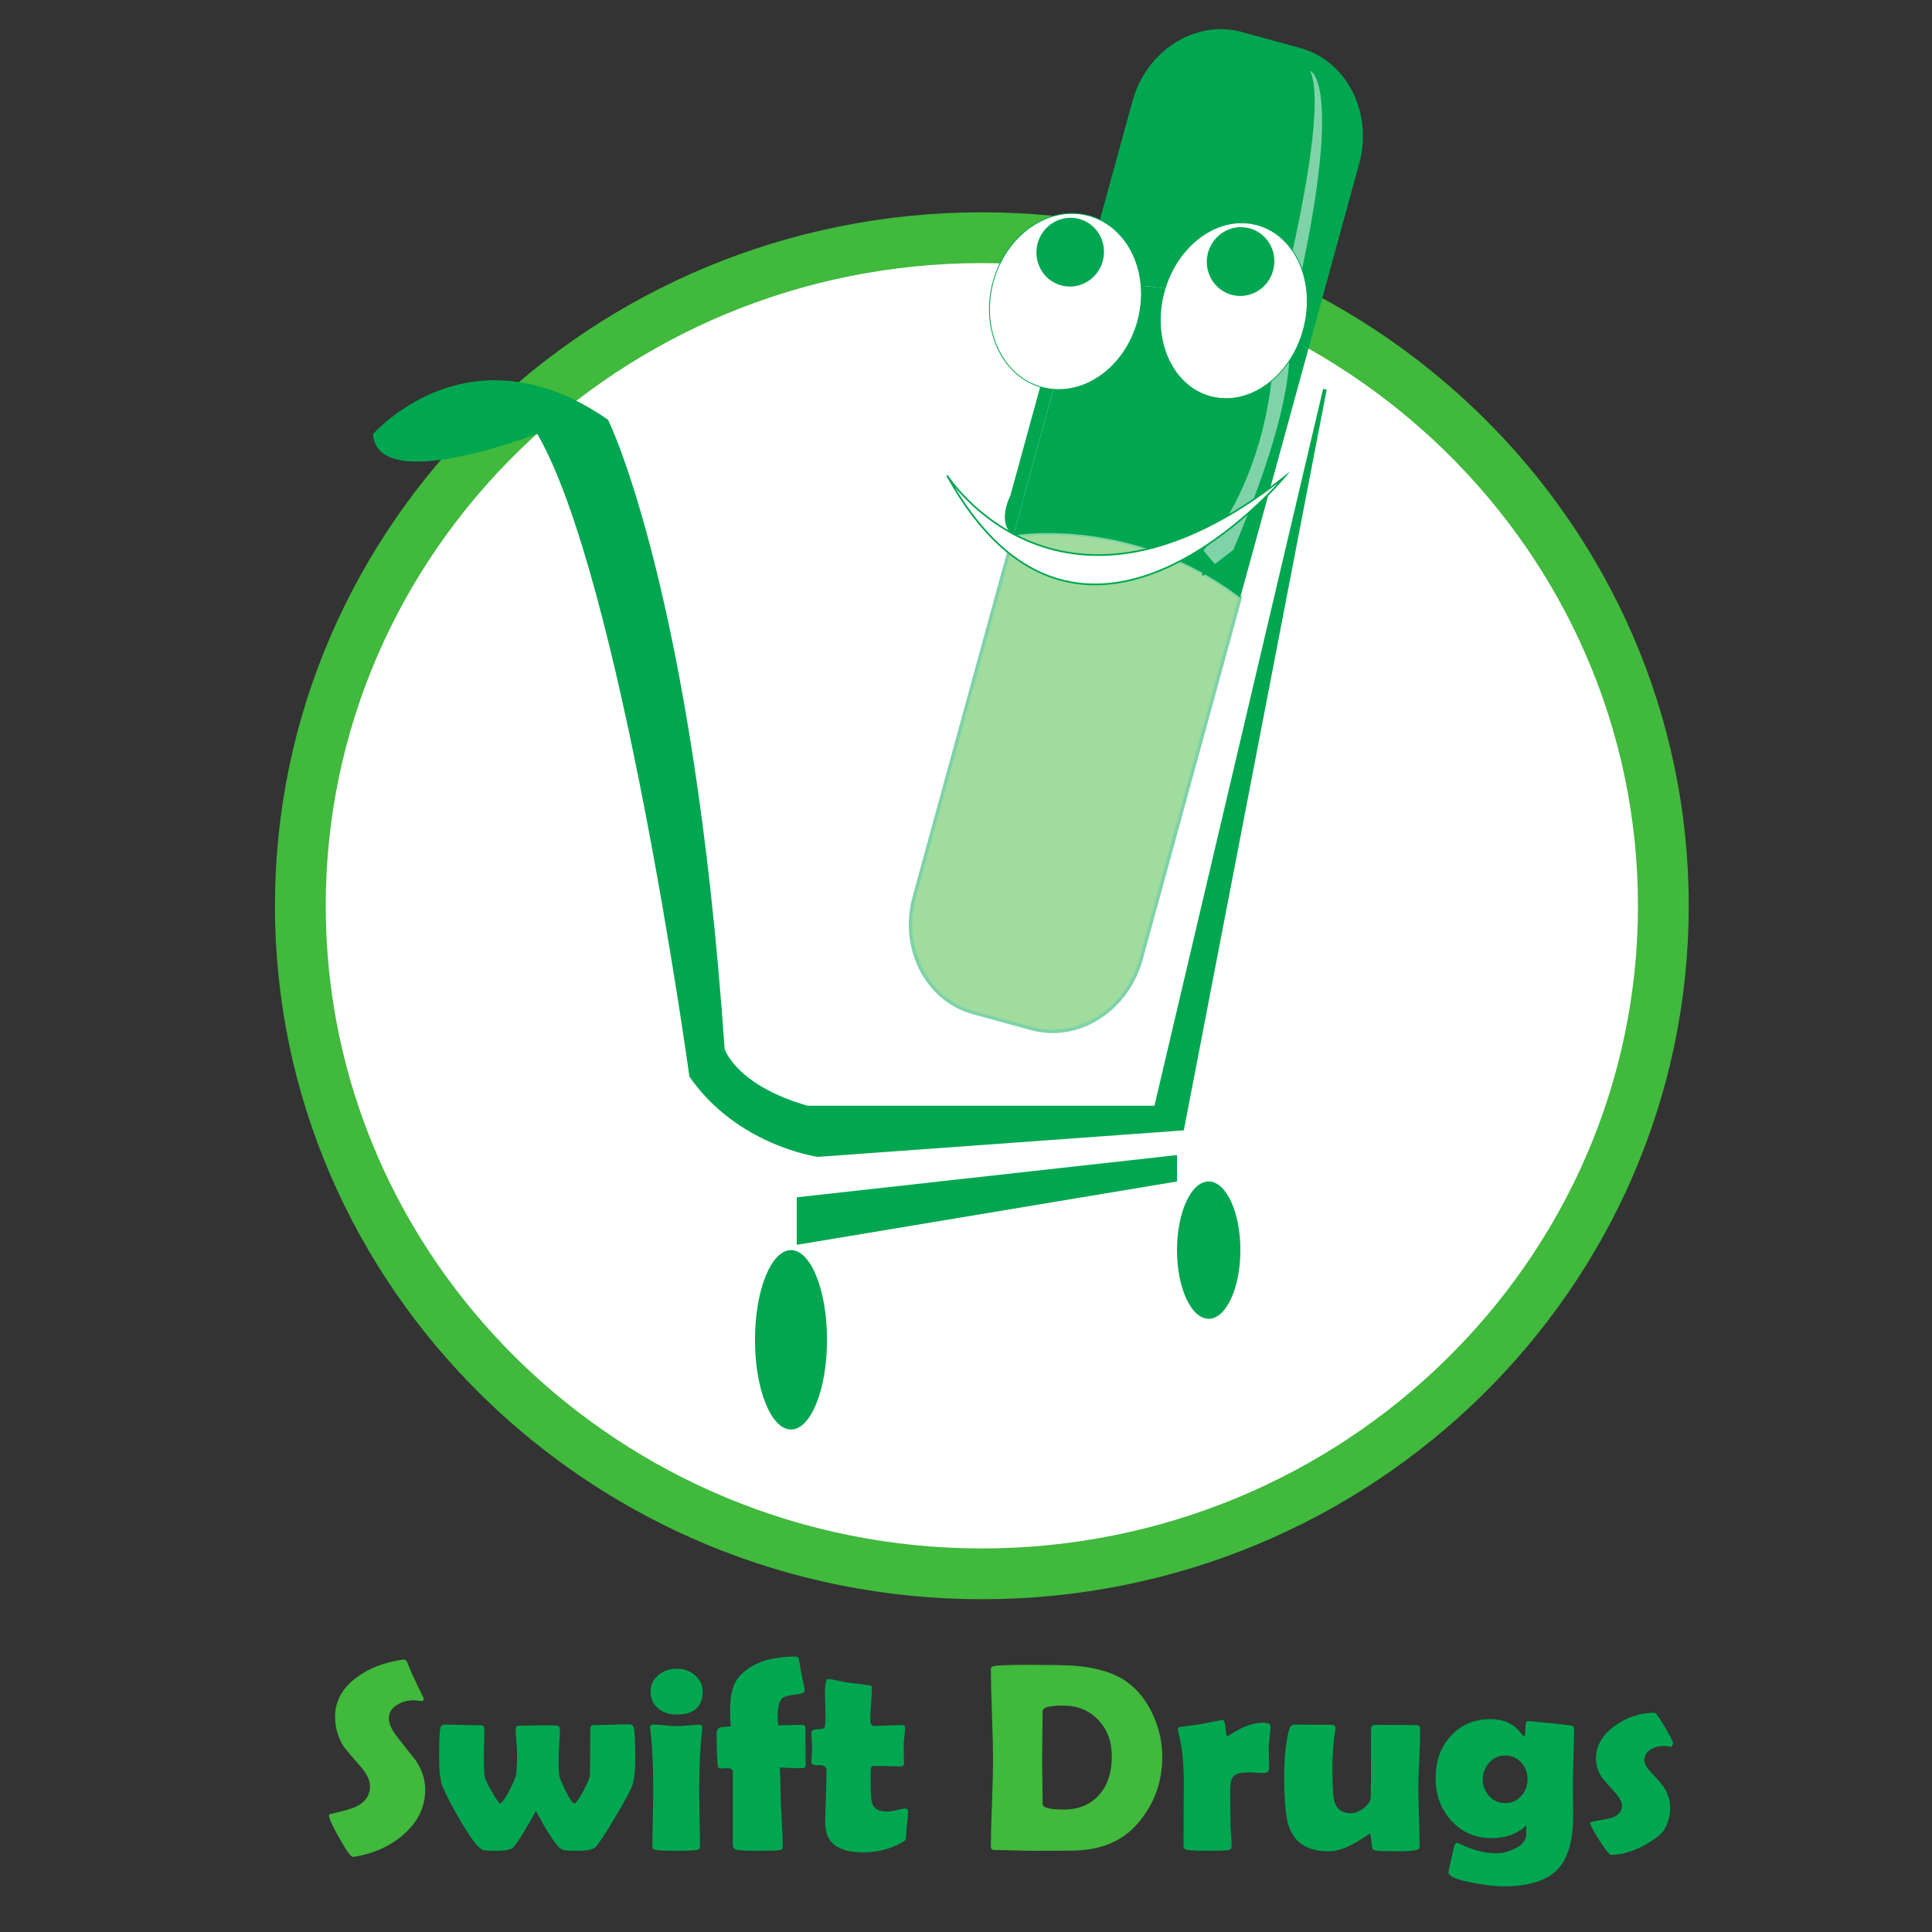 <?xml version="1.0" encoding="UTF-8"?>
<svg xmlns="http://www.w3.org/2000/svg" xmlns:xlink="http://www.w3.org/1999/xlink" width="566.929pt" height="566.929pt" viewBox="0 0 566.929 566.929" version="1.1">
<rect x="0" y="0" width="566.929" height="566.929" fill="#333333" stroke="none"/>
<defs>
<filter id="alpha" filterUnits="objectBoundingBox" x="0%" y="0%" width="100%" height="100%">
  <feColorMatrix type="matrix" in="SourceGraphic" values="0 0 0 0 1 0 0 0 0 1 0 0 0 0 1 0 0 0 1 0"/>
</filter>
<mask id="mask0">
  <g filter="url(#alpha)">
<rect x="0" y="0" width="566.929" height="566.929" style="fill:rgb(0%,0%,0%);fill-opacity:0.5;stroke:none;"/>
  </g>
</mask>
<clipPath id="clip2">
  <path d="M 8 7 L 105 7 L 105 154 L 8 154 Z M 8 7 "/>
</clipPath>
<clipPath id="clip3">
  <path d="M 0.348 142.199 L 69.254 161.086 L 108.199 19.043 L 39.289 0.148 Z M 0.348 142.199 "/>
</clipPath>
<clipPath id="clip4">
  <path d="M 0.348 0.148 L 108.199 0.148 L 108.199 161.086 L 0.348 161.086 Z M 0.348 0.148 "/>
</clipPath>
<clipPath id="clip5">
  <path d="M 0.348 142.199 L 69.254 161.086 L 108.199 19.043 L 39.289 0.148 Z M 0.348 142.199 "/>
</clipPath>
<clipPath id="clip1">
  <rect width="109" height="162"/>
</clipPath>
<g id="surface7" clip-path="url(#clip1)">
<g clip-path="url(#clip2)" clip-rule="nonzero">
<g clip-path="url(#clip3)" clip-rule="nonzero">
<path style=" stroke:none;fill-rule:nonzero;fill:rgb(25.201%,72.609%,23.463%);fill-opacity:1;" d="M 38.367 8.113 L 9.285 114.18 C 5.172 129.184 12.914 144.383 26.57 148.129 L 43.66 152.812 C 57.324 156.562 71.734 147.43 75.848 132.43 L 104.926 26.363 C 73.031 1.969 38.367 8.113 38.367 8.113 "/>
</g>
</g>
<g clip-path="url(#clip4)" clip-rule="nonzero">
<g clip-path="url(#clip5)" clip-rule="nonzero">
<path style="fill:none;stroke-width:1;stroke-linecap:butt;stroke-linejoin:miter;stroke:rgb(0%,65.099%,31.369%);stroke-opacity:1;stroke-miterlimit:10;" d="M 0.001 -0.001 L -29.081 -106.067 C -33.194 -121.071 -25.452 -136.27 -11.796 -140.016 L 5.294 -144.7 C 18.958 -148.45 33.368 -139.317 37.481 -124.317 L 66.56 -18.251 C 34.665 6.144 0.001 -0.001 0.001 -0.001 Z M 0.001 -0.001 " transform="matrix(1,0,0,-1,38.366,8.113)"/>
</g>
</g>
</g>
<mask id="mask1">
  <g filter="url(#alpha)">
<rect x="0" y="0" width="566.929" height="566.929" style="fill:rgb(0%,0%,0%);fill-opacity:0.5;stroke:none;"/>
  </g>
</mask>
<clipPath id="clip7">
  <path d="M 5 0.766 L 40 0.766 L 40 146 L 5 146 Z M 5 0.766 "/>
</clipPath>
<clipPath id="clip8">
  <path d="M 0.703 143.59 L 16.25 147.48 L 52.008 4.656 L 36.461 0.766 Z M 0.703 143.59 "/>
</clipPath>
<clipPath id="clip6">
  <rect width="53" height="148"/>
</clipPath>
<g id="surface6" clip-path="url(#clip6)">
<g clip-path="url(#clip7)" clip-rule="nonzero">
<g clip-path="url(#clip8)" clip-rule="nonzero">
<path style=" stroke:none;fill-rule:nonzero;fill:rgb(100%,100%,100%);fill-opacity:1;" d="M 36.461 0.766 C 36.461 0.766 47.746 4.398 29.793 77.863 C 29.793 77.863 35.137 91.449 13.898 141.359 L 8.48 145.535 L 5.121 141.496 C 5.121 141.496 26.312 119.738 25.984 75.621 C 25.984 75.621 42.496 13.945 36.461 0.766 "/>
</g>
</g>
</g>
</defs>
<g id="surface1">
<path style=" stroke:none;fill-rule:nonzero;fill:rgb(25%,72.549%,23.526%);fill-opacity:1;" d="M 124.781 525.082 C 124.781 530.312 122.578 534.801 118.168 538.535 C 114.301 541.836 109.598 543.941 104.055 544.844 C 103.848 544.867 103.68 544.879 103.555 544.879 C 102.957 544.879 101.645 543.066 99.609 539.449 C 97.57 535.828 96.555 533.609 96.555 532.816 C 96.555 532.535 96.742 532.352 97.133 532.27 C 100.867 531.422 103.344 530.703 104.555 530.105 C 107.238 528.77 108.578 526.785 108.578 524.156 C 108.578 522.477 107.703 520.609 105.953 518.547 C 102.906 515.039 101.258 513.094 101 512.707 C 99.223 510.027 98.328 507.059 98.328 503.812 C 98.328 499.094 100.508 495.176 104.871 492.059 C 108.426 489.48 112.793 487.801 117.977 487.027 C 118.258 487.004 118.484 486.992 118.633 486.992 C 119.023 486.992 119.328 487.297 119.566 487.918 C 120.234 489.801 121.789 493.207 124.242 498.125 C 124.316 498.285 124.355 498.414 124.355 498.512 C 124.355 498.957 124.125 499.172 123.656 499.172 C 123.453 499.172 123.109 499.133 122.621 499.059 C 122.129 498.977 121.754 498.938 121.496 498.938 C 119.637 498.938 118.012 499.367 116.621 500.215 C 114.945 501.199 114.109 502.562 114.109 504.316 C 114.109 505.891 115.035 507.824 116.895 510.113 C 120.168 514.242 121.883 516.406 122.035 516.613 C 123.863 519.445 124.781 522.273 124.781 525.082 "/>
<path style=" stroke:none;fill-rule:nonzero;fill:rgb(0%,65.099%,31.369%);fill-opacity:1;" d="M 186.422 515.801 C 186.422 519.82 186.102 522.625 185.453 524.191 C 184.785 525.848 183.109 528.91 180.43 533.395 C 177.695 538.012 175.812 540.871 174.781 541.977 C 174.082 542.727 172.383 543.102 169.676 543.102 C 167.434 543.102 166.016 543.023 165.426 542.871 C 164.934 542.742 164.484 542.48 164.074 542.098 C 162.602 540.652 160.332 537.109 157.266 531.465 C 154.016 537.258 151.801 540.809 150.613 542.098 C 149.996 542.77 148.309 543.102 145.547 543.102 C 143.586 543.102 142.324 543.023 141.762 542.871 C 140.469 542.508 138.293 539.711 135.223 534.477 C 132.719 530.199 130.93 526.77 129.848 524.191 C 129.18 522.543 128.844 519.746 128.844 515.801 C 128.844 511.031 128.973 508.117 129.227 507.059 C 129.406 506.391 129.859 506.055 130.582 506.055 C 131.77 506.055 133.547 506.094 135.918 506.172 C 138.293 506.25 140.07 506.285 141.25 506.285 C 141.852 506.285 142.145 506.711 142.145 507.566 C 142.145 508.316 142.121 509.453 142.074 510.988 C 142.016 512.52 141.988 513.66 141.988 514.406 C 141.988 517.527 142.074 519.836 142.223 521.328 C 142.273 521.895 142.961 523.348 144.289 525.68 C 145.617 528.016 146.438 529.18 146.746 529.18 C 147.211 529.18 148.062 528.031 149.301 525.738 C 150.309 523.809 150.965 522.367 151.273 521.426 C 151.578 520.484 151.734 518.16 151.734 514.449 C 151.734 513.672 151.664 512.52 151.523 510.988 C 151.375 509.453 151.312 508.316 151.312 507.566 C 151.312 506.766 151.605 506.363 152.199 506.363 C 152.922 506.363 154.355 506.352 156.492 506.328 L 158.074 506.285 C 158.055 506.285 158.004 506.277 157.941 506.266 C 157.879 506.258 157.859 506.262 157.887 506.285 L 159.156 506.285 C 160.137 506.262 161.566 506.285 163.457 506.363 C 164.02 506.441 164.305 506.844 164.305 507.566 C 164.305 508.543 164.238 510.027 164.109 512.027 C 163.98 514.027 163.918 515.516 163.918 516.496 C 163.918 519.125 164.02 520.793 164.227 521.48 C 164.512 522.363 165.125 523.766 166.078 525.699 C 167.238 528.02 168.055 529.18 168.52 529.18 C 168.98 529.18 169.848 528.016 171.109 525.66 C 172.32 523.418 172.969 521.949 173.047 521.254 C 173.148 520.273 173.195 515.707 173.195 507.566 C 173.195 506.664 173.453 506.215 173.965 506.215 C 175.156 506.215 176.938 506.172 179.324 506.094 C 181.711 506.016 183.488 505.977 184.684 505.977 C 185.383 505.977 185.82 506.34 185.996 507.059 C 186.281 508.145 186.422 511.059 186.422 515.801 "/>
<path style=" stroke:none;fill-rule:nonzero;fill:rgb(0%,65.099%,31.369%);fill-opacity:1;" d="M 206.184 496.387 C 206.184 500.875 203.656 503.117 198.598 503.117 C 196.438 503.117 194.645 502.551 193.227 501.414 C 191.684 500.18 190.906 498.5 190.906 496.387 C 190.906 494.379 191.707 492.73 193.305 491.438 C 194.773 490.25 196.547 489.66 198.598 489.66 C 200.617 489.66 202.355 490.262 203.828 491.477 C 205.395 492.766 206.184 494.402 206.184 496.387 M 205.176 525.117 C 205.176 527 205.215 529.809 205.289 533.531 C 205.371 537.254 205.402 540.047 205.402 541.902 C 205.402 542.441 205.086 542.766 204.441 542.871 C 203.566 543.023 201.594 543.102 198.527 543.102 C 195.43 543.102 193.441 543.023 192.57 542.871 C 192.004 542.766 191.656 542.598 191.527 542.363 C 191.477 542.266 191.445 541.875 191.445 541.207 C 191.445 539.426 191.488 536.754 191.566 533.184 C 191.641 529.609 191.684 526.93 191.684 525.117 C 191.684 517.797 191.398 511.973 190.828 507.641 C 190.781 507.23 190.758 506.961 190.758 506.828 C 190.758 506.316 191.102 506.055 191.797 506.055 C 192.52 506.055 193.617 506.133 195.105 506.289 C 196.586 506.441 197.703 506.52 198.445 506.52 C 199.191 506.52 200.32 506.453 201.809 506.324 C 203.309 506.199 204.426 506.133 205.176 506.133 C 205.797 506.133 206.102 506.391 206.102 506.902 C 206.102 507.008 206.078 507.254 206.027 507.641 C 205.461 512.672 205.176 518.492 205.176 525.117 "/>
<path style=" stroke:none;fill-rule:nonzero;fill:rgb(0%,65.099%,31.369%);fill-opacity:1;" d="M 236.426 517.926 C 236.426 518.547 236.086 518.855 235.418 518.855 C 232.629 518.855 230.441 518.781 228.844 518.625 C 228.922 520.559 229 523.25 229.074 526.707 C 229.102 528.176 229.215 530.727 229.422 534.363 C 229.602 537.633 229.691 540.191 229.691 542.02 C 229.691 542.562 229.328 542.871 228.605 542.945 C 227.734 543.051 225.547 543.102 222.039 543.102 C 219.125 543.102 217.227 543.023 216.355 542.871 C 215.473 542.715 215.039 542.188 215.039 541.285 L 215.039 519.977 C 215.039 519.227 214.52 518.855 213.488 518.855 C 213.312 518.855 213.02 518.871 212.621 518.895 C 212.219 518.922 211.926 518.934 211.75 518.934 C 211.031 518.934 210.652 518.727 210.633 518.312 C 210.395 516.07 210.281 512.809 210.281 508.531 C 210.281 507.574 210.77 506.996 211.75 506.789 C 212.629 506.715 213.52 506.652 214.414 506.598 C 214.285 504.535 214.227 502.922 214.227 501.762 C 214.227 497.328 215.09 494.105 216.812 492.102 C 220.246 488.098 225.789 486.109 233.445 486.109 C 233.961 486.109 234.27 486.258 234.371 486.566 C 234.578 487.727 234.875 489.438 235.266 491.711 C 235.289 491.918 235.449 492.637 235.766 493.875 C 235.996 494.828 236.113 495.562 236.113 496.078 C 236.113 496.699 235.199 497.098 233.363 497.277 C 231.254 497.508 229.949 497.898 229.457 498.438 C 228.605 499.363 228.184 501.184 228.184 503.891 C 228.184 504.742 228.25 505.543 228.379 506.289 C 229.102 506.289 230.223 506.262 231.742 506.207 C 233.266 506.156 234.41 506.133 235.188 506.133 C 235.957 506.133 236.344 506.418 236.344 506.988 C 236.344 508.195 236.359 510.02 236.379 512.457 C 236.41 514.891 236.426 516.715 236.426 517.926 "/>
<path style=" stroke:none;fill-rule:nonzero;fill:rgb(0%,65.099%,31.369%);fill-opacity:1;" d="M 266.465 531.543 C 266.465 532.312 266.379 533.484 266.18 535.059 C 265.984 536.629 265.895 537.781 265.895 538.52 C 265.895 539.254 265.809 539.723 265.66 539.93 C 265.5 540.137 265.078 540.434 264.383 540.82 C 261.055 542.648 257.371 543.562 253.324 543.562 C 245.867 543.562 242.145 540.715 242.145 535.023 C 242.145 533.316 242.211 530.758 242.34 527.344 C 242.465 523.926 242.531 521.371 242.531 519.668 C 242.531 518.535 241.875 517.965 240.566 517.965 L 240.059 517.965 C 239.828 517.992 239.656 518.004 239.555 518.004 C 238.578 518.004 238.082 517.656 238.082 516.961 C 238.082 516.547 238.117 515.914 238.184 515.066 C 238.246 514.219 238.285 513.586 238.285 513.172 C 238.285 512.633 238.246 511.797 238.184 510.695 C 238.117 509.586 238.082 508.762 238.082 508.223 C 238.082 507.707 238.91 507.422 240.566 507.367 C 241.492 507.348 241.996 507.09 242.066 506.598 C 242.223 505.617 242.273 504.074 242.223 501.957 C 242.121 498.629 242.066 497.047 242.066 497.199 C 242.066 494.207 242.352 492.715 242.922 492.715 C 243.617 492.715 244.609 492.871 245.898 493.176 C 247.371 493.512 248.383 493.707 248.953 493.758 C 250.27 493.941 252.25 494.184 254.914 494.496 C 255.555 494.547 255.875 494.762 255.875 495.148 C 255.875 496.18 255.789 497.742 255.625 499.832 C 255.453 501.918 255.375 503.488 255.375 504.551 C 255.375 505.809 255.746 506.441 256.496 506.441 C 257.398 506.441 258.762 506.406 260.59 506.324 C 262.422 506.25 263.797 506.207 264.727 506.207 C 265.297 506.207 265.582 506.406 265.582 506.789 C 265.582 507.383 265.516 508.273 265.387 509.461 C 265.258 510.641 265.195 511.535 265.195 512.125 C 265.195 512.746 265.207 513.648 265.23 514.836 C 265.258 516.02 265.273 516.922 265.273 517.543 C 265.273 518.082 264.898 518.352 264.148 518.352 C 263.633 518.352 262.77 518.332 261.562 518.293 C 260.348 518.254 259.488 518.234 258.969 518.234 L 256.07 518.234 C 255.684 518.234 255.488 518.797 255.488 519.938 L 255.488 522.684 C 255.512 523.922 255.52 524.836 255.52 525.43 C 255.52 527.594 255.773 529.09 256.262 529.914 C 256.957 531.027 258.324 531.582 260.352 531.582 C 261 531.582 261.926 531.434 263.125 531.133 C 264.324 530.836 265.168 530.691 265.66 530.691 C 266.199 530.691 266.465 530.969 266.465 531.543 "/>
<path style=" stroke:none;fill-rule:nonzero;fill:rgb(25%,72.549%,23.526%);fill-opacity:1;" d="M 326.254 515.453 C 326.254 511.098 324.953 507.539 322.348 504.785 C 319.719 501.918 316.234 500.488 311.906 500.488 C 307.934 500.488 305.953 501.016 305.953 502.074 C 305.953 503.594 305.926 505.883 305.875 508.934 C 305.824 511.992 305.801 514.281 305.801 515.801 C 305.801 517.297 305.824 519.543 305.875 522.551 C 305.926 525.551 305.953 527.816 305.953 529.332 C 305.953 530.445 308.012 530.996 312.141 530.996 C 316.598 530.996 320.102 529.516 322.656 526.551 C 325.062 523.746 326.254 520.039 326.254 515.453 M 341.062 515.453 C 341.062 523.031 338.629 529.605 333.758 535.176 C 329.449 540.152 323.406 542.766 315.617 543.023 C 314.125 543.074 310.012 543.098 303.285 543.098 C 302.023 543.098 300.117 543.062 297.578 542.98 C 295.039 542.91 293.137 542.871 291.875 542.871 C 291.129 542.871 290.758 542.57 290.758 541.977 C 290.758 539.145 290.863 534.883 291.086 529.199 C 291.301 523.516 291.406 519.254 291.406 516.418 C 291.406 513.457 291.301 509.016 291.086 503.094 C 290.863 497.18 290.758 492.754 290.758 489.812 C 290.758 489.273 291.129 488.949 291.875 488.848 C 293.703 488.641 296.711 488.531 300.883 488.531 C 308.824 488.531 313.969 488.652 316.32 488.883 C 322.43 489.504 327.207 491.055 330.664 493.52 C 333.91 495.848 336.477 499.094 338.359 503.27 C 340.16 507.215 341.062 511.273 341.062 515.453 "/>
<path style=" stroke:none;fill-rule:nonzero;fill:rgb(0%,65.099%,31.369%);fill-opacity:1;" d="M 372.426 518.781 C 372.426 519.785 371.867 520.285 370.762 520.285 C 370.277 520.285 369.555 520.254 368.617 520.191 C 367.672 520.125 366.973 520.094 366.508 520.094 C 364.363 520.094 362.91 520.426 362.141 521.094 C 361.363 521.766 360.984 523.125 360.984 525.16 C 360.984 526.27 361.004 527.949 361.035 530.203 C 361.074 532.465 361.094 534.141 361.094 535.25 C 361.094 536 361.148 537.117 361.254 538.594 C 361.352 540.078 361.41 541.184 361.41 541.902 C 361.41 542.523 360.984 542.871 360.129 542.945 C 358.895 543.051 356.996 543.098 354.445 543.098 C 351.992 543.098 350.035 543.023 348.566 542.871 C 347.711 542.762 347.289 542.34 347.289 541.598 C 347.289 539.531 347.297 536.445 347.332 532.332 C 347.348 528.219 347.367 525.129 347.367 523.07 C 347.367 517.012 346.816 512.02 345.707 508.109 C 345.66 507.875 345.625 507.68 345.625 507.527 C 345.625 507.137 345.82 506.879 346.211 506.75 C 347.621 506.594 349.703 506.316 352.434 505.902 C 356.504 505.105 358.609 504.699 358.738 504.699 C 359.199 504.699 359.5 505.512 359.621 507.137 C 359.754 508.762 359.984 509.574 360.316 509.574 C 359.957 509.574 361.016 508.902 363.488 507.547 C 365.969 506.191 368.355 505.512 370.648 505.512 C 372.086 505.512 372.812 505.82 372.812 506.441 C 372.812 507.191 372.734 508.246 372.578 509.613 C 372.426 511.082 372.336 512.137 372.312 512.781 C 372.312 513.531 372.32 514.523 372.352 515.762 C 372.398 517.285 372.426 518.285 372.426 518.781 "/>
<path style=" stroke:none;fill-rule:nonzero;fill:rgb(0%,65.099%,31.369%);fill-opacity:1;" d="M 416.738 507.715 C 416.738 509.629 416.652 512.492 416.473 516.305 C 416.289 520.121 416.195 522.98 416.195 524.887 C 416.195 526.746 416.262 529.527 416.391 533.238 C 416.52 536.953 416.586 539.723 416.586 541.555 C 416.586 542.254 416.262 542.691 415.621 542.871 C 414.637 543.129 412.566 543.254 409.395 543.254 C 406.586 543.254 404.629 543.176 403.516 543.023 C 403.027 542.945 402.715 542.637 402.59 542.098 C 402.512 541.324 402.434 540.551 402.352 539.773 C 402.223 538.594 402.051 537.996 401.809 537.996 C 402.176 537.996 400.871 538.875 397.914 540.625 C 394.941 542.383 392.25 543.254 389.828 543.254 C 382.992 543.254 378.945 540.18 377.684 534.012 C 377.121 531.152 376.836 527.004 376.836 521.559 C 376.836 515.684 377.305 511.043 378.262 507.641 C 378.547 506.582 379.078 506.055 379.844 506.055 C 381.031 506.055 382.836 506.07 385.262 506.094 C 387.691 506.121 389.492 506.129 390.68 506.129 C 391.477 506.129 391.875 506.469 391.875 507.137 C 391.875 507.32 391.848 507.59 391.801 507.949 C 391.254 511.457 390.984 515.012 390.984 518.625 C 390.984 523.109 391.129 526.176 391.406 527.824 C 391.875 530.66 393.562 532.082 396.477 532.082 C 397.613 532.082 398.844 531.582 400.172 530.57 C 401.496 529.57 402.191 528.523 402.238 527.441 C 402.289 526.484 402.32 520.016 402.32 508.027 C 402.32 507.18 402.383 506.676 402.512 506.52 C 402.672 506.262 403.125 506.129 403.902 506.129 C 405.164 506.129 407.066 506.145 409.602 506.172 C 412.145 506.199 414.051 506.207 415.309 506.207 C 416.082 506.207 416.531 506.402 416.664 506.789 C 416.715 506.996 416.738 507.305 416.738 507.715 "/>
<path style=" stroke:none;fill-rule:nonzero;fill:rgb(0%,65.099%,31.369%);fill-opacity:1;" d="M 448.258 522.102 C 448.258 520.219 447.629 518.59 446.383 517.211 C 445.133 515.832 443.566 515.141 441.684 515.141 C 439.809 515.141 438.238 515.844 436.988 517.25 C 435.73 518.656 435.105 520.301 435.105 522.18 C 435.105 524.062 435.75 525.688 437.023 527.047 C 438.301 528.422 439.852 529.105 441.684 529.105 C 443.566 529.105 445.133 528.41 446.383 527.012 C 447.629 525.625 448.258 523.984 448.258 522.102 M 461.633 532.816 C 461.633 540.16 460.094 545.434 456.996 548.633 C 453.797 551.906 448.492 553.543 441.066 553.543 C 438.906 553.543 435.949 553.191 432.207 552.5 C 427.441 551.625 425.055 550.59 425.055 549.406 C 425.055 548.91 425.613 546.387 426.719 541.824 C 426.898 541.105 427.191 540.742 427.562 540.742 C 427.699 540.77 427.84 540.82 427.988 540.898 C 431.965 542.859 435.633 543.832 439.02 543.832 C 440.871 543.832 442.719 543.375 444.543 542.441 C 446.754 541.336 447.867 539.945 447.867 538.27 L 447.867 535.672 C 445.242 538.156 441.863 539.387 437.738 539.387 C 432.895 539.387 428.91 537.648 425.793 534.168 C 422.781 530.816 421.262 526.695 421.262 521.793 C 421.262 516.871 422.707 512.777 425.598 509.535 C 428.609 506.156 432.555 504.469 437.43 504.469 C 441.324 504.469 444.297 505.859 446.367 508.645 C 446.777 509.215 447.062 509.5 447.215 509.5 C 447.445 509.5 447.566 509.031 447.566 508.109 C 447.566 506.039 447.793 505.016 448.258 505.016 C 448.672 505.016 450.906 505.223 454.949 505.648 C 458.992 506.074 461.094 506.316 461.246 506.363 C 461.691 506.52 461.91 506.855 461.91 507.367 C 461.91 509.148 461.848 511.805 461.734 515.332 C 461.613 518.867 461.559 521.523 461.559 523.305 C 461.559 524.359 461.574 525.945 461.598 528.059 C 461.621 530.176 461.633 531.758 461.633 532.816 "/>
<path style=" stroke:none;fill-rule:nonzero;fill:rgb(0%,65.099%,31.369%);fill-opacity:1;" d="M 490.949 511.586 C 490.949 511.844 490.754 512.191 490.367 512.633 C 489.648 512.449 488.926 512.355 488.203 512.355 C 486.684 512.355 485.406 512.699 484.371 513.363 C 483.137 514.141 482.52 515.234 482.52 516.648 C 482.52 517.555 483.18 518.699 484.496 520.094 C 486.473 522.18 487.695 523.586 488.164 524.309 C 489.477 526.27 490.137 528.367 490.137 530.609 C 490.137 531.93 489.875 533.316 489.363 534.785 C 488.773 536.41 488.016 537.598 487.121 538.348 C 485.215 539.996 482.977 541.391 480.43 542.52 C 477.672 543.707 475.137 544.297 472.809 544.297 C 472.301 544.297 471.145 542.898 469.355 540.105 C 467.559 537.309 466.664 535.602 466.664 534.98 C 466.664 534.75 466.809 534.605 467.098 534.555 C 468.895 534.219 470.711 533.883 472.543 533.547 C 474.805 532.832 475.945 531.641 475.945 529.992 C 475.945 528.859 475.289 527.543 473.977 526.047 C 471.625 523.445 470.406 522.062 470.297 521.91 C 468.984 520.055 468.32 518.098 468.32 516.031 C 468.32 512.168 470.285 508.879 474.203 506.172 C 477.707 503.773 481.465 502.578 485.461 502.578 C 485.875 502.578 486.887 503.965 488.512 506.73 C 490.137 509.508 490.949 511.125 490.949 511.586 "/>
<path style=" stroke:none;fill-rule:nonzero;fill:rgb(100%,100%,100%);fill-opacity:1;" d="M 488.098 265.793 C 488.098 374.059 398.562 461.828 288.113 461.828 C 177.668 461.828 88.133 374.059 88.133 265.793 C 88.133 157.52 177.668 69.75 288.113 69.75 C 398.562 69.75 488.098 157.52 488.098 265.793 "/>
<path style=" stroke:none;fill-rule:nonzero;fill:rgb(25%,72.549%,23.526%);fill-opacity:1;" d="M 288.109 77.203 C 181.953 77.203 95.582 161.805 95.582 265.793 C 95.582 369.777 181.953 454.375 288.109 454.375 C 394.273 454.375 480.645 369.777 480.645 265.793 C 480.645 161.805 394.273 77.203 288.109 77.203 M 288.109 469.281 C 173.734 469.281 80.68 377.996 80.68 265.793 C 80.68 153.586 173.734 62.301 288.109 62.301 C 402.492 62.301 495.547 153.586 495.547 265.793 C 495.547 377.996 402.492 469.281 288.109 469.281 "/>
<path style=" stroke:none;fill-rule:nonzero;fill:rgb(0%,65.099%,31.369%);fill-opacity:1;" d="M 110.027 127.582 C 110.027 127.582 137.723 95.637 178.008 123.531 C 178.008 123.531 202.805 173.121 212.109 307.945 C 212.109 307.945 215.211 318.797 236.91 324.996 L 339.18 324.996 L 388.777 114.234 L 346.934 331.195 L 240.008 338.945 C 240.008 338.945 216.762 335.84 202.805 315.695 C 202.805 315.695 182.66 168.473 157.871 126.633 C 157.871 126.633 111.57 144.633 110.027 127.582 "/>
<path style=" stroke:none;fill-rule:nonzero;fill:rgb(0%,65.099%,31.369%);fill-opacity:1;" d="M 203.316 315.5 C 216.664 334.656 238.797 338.223 240.023 338.406 L 346.492 330.691 L 383.285 139.879 L 339.602 325.531 L 236.758 325.508 C 215.027 319.297 211.727 308.547 211.598 308.09 L 211.582 307.98 C 202.609 177.965 178.941 126.715 177.594 123.891 C 166.77 116.422 155.871 112.633 145.195 112.633 C 125.172 112.633 112.121 126.094 110.582 127.766 C 111.105 132.16 115.066 134.391 122.363 134.391 C 136.289 134.391 157.465 126.219 157.676 126.137 L 158.094 125.973 L 158.328 126.359 C 182.578 167.285 202.617 310.438 203.316 315.5 M 239.988 339.477 L 239.934 339.473 C 239.699 339.438 216.297 336.102 202.371 316 L 202.297 315.895 L 202.277 315.77 C 202.082 314.305 181.988 169.082 157.637 127.289 C 154.551 128.453 135.379 135.453 122.363 135.453 C 114.297 135.453 109.969 132.824 109.496 127.633 L 109.477 127.406 L 109.625 127.234 C 109.762 127.078 123.461 111.574 145.195 111.574 C 156.129 111.574 167.27 115.449 178.316 123.098 L 178.426 123.172 L 178.488 123.293 C 178.742 123.789 203.43 174.512 212.637 307.848 C 212.898 308.617 216.668 318.637 236.98 324.465 L 338.762 324.465 L 388.258 114.109 L 389.297 114.332 L 347.379 331.695 L 346.969 331.727 Z M 239.988 339.477 "/>
<path style=" stroke:none;fill-rule:nonzero;fill:rgb(0%,65.099%,31.369%);fill-opacity:1;" d="M 345.383 338.945 L 233.805 351.34 L 233.805 365.289 L 345.383 346.691 Z M 345.383 338.945 "/>
<path style=" stroke:none;fill-rule:nonzero;fill:rgb(0%,65.099%,31.369%);fill-opacity:1;" d="M 363.98 366.84 C 363.98 377.969 359.816 386.984 354.684 386.984 C 349.547 386.984 345.383 377.969 345.383 366.84 C 345.383 355.711 349.547 346.691 354.684 346.691 C 359.816 346.691 363.98 355.711 363.98 366.84 "/>
<path style=" stroke:none;fill-rule:nonzero;fill:rgb(0%,65.099%,31.369%);fill-opacity:1;" d="M 242.68 393.156 C 242.68 407.695 237.949 419.477 232.113 419.477 C 226.273 419.477 221.543 407.695 221.543 393.156 C 221.543 378.621 226.273 366.84 232.113 366.84 C 237.949 366.84 242.68 378.621 242.68 393.156 "/>
<path style=" stroke:none;fill-rule:nonzero;fill:rgb(0%,65.099%,31.369%);fill-opacity:1;" d="M 365.449 117.766 L 352.699 168.719 C 352.699 168.719 353.395 170.941 356.758 161.824 L 367.066 120.629 Z M 365.449 117.766 "/>
<path style=" stroke:none;fill-rule:nonzero;fill:rgb(0%,65.099%,31.369%);fill-opacity:1;" d="M 383.883 102.586 L 398.836 48.035 C 402.953 33.035 395.207 17.828 381.547 14.086 L 364.453 9.398 C 350.805 5.656 336.391 14.781 332.277 29.785 L 317.324 84.336 C 355.672 79.203 383.883 102.586 383.883 102.586 "/>
<use xlink:href="#surface7" transform="matrix(1,0,0,1,259,149)" mask="url(#mask0)"/>
<path style=" stroke:none;fill-rule:nonzero;fill:rgb(0%,65.099%,31.369%);fill-opacity:1;" d="M 312.613 86.605 L 296.48 145.441 C 296.48 145.441 292.297 153.375 297.367 157.113 L 317.312 84.336 Z M 312.613 86.605 "/>
<path style=" stroke:none;fill-rule:nonzero;fill:rgb(0%,65.099%,31.369%);fill-opacity:1;" d="M 317.316 84.336 L 297.367 157.109 C 297.367 157.109 332.031 150.969 363.926 175.359 L 383.883 102.586 C 383.883 102.586 355.672 79.203 317.316 84.336 "/>
<use xlink:href="#surface6" transform="matrix(1,0,0,1,348,20)" mask="url(#mask1)"/>
<path style=" stroke:none;fill-rule:nonzero;fill:rgb(100%,100%,100%);fill-opacity:1;" d="M 333.852 94.289 C 330.039 108.195 317.453 116.867 305.738 113.656 C 294.031 110.445 287.633 96.566 291.441 82.66 C 295.25 68.75 307.836 60.078 319.547 63.289 C 331.262 66.504 337.66 80.379 333.852 94.289 "/>
<path style="fill:none;stroke-width:0.25;stroke-linecap:butt;stroke-linejoin:miter;stroke:rgb(0%,65.099%,31.369%);stroke-opacity:1;stroke-miterlimit:10;" d="M -0.002 0.001 C -3.814 -13.905 -16.4 -22.577 -28.115 -19.366 C -39.822 -16.155 -46.221 -2.276 -42.412 11.63 C -38.603 25.54 -26.018 34.212 -14.307 31.001 C -2.592 27.786 3.807 13.911 -0.002 0.001 Z M -0.002 0.001 " transform="matrix(1,0,0,-1,333.853,94.29)"/>
<path style=" stroke:none;fill-rule:nonzero;fill:rgb(100%,100%,100%);fill-opacity:1;" d="M 382.465 96.781 C 378.656 110.688 366.418 119.453 355.133 116.359 C 343.855 113.27 337.797 99.488 341.609 85.582 C 345.434 71.672 357.66 62.906 368.945 65.996 C 380.23 69.094 386.285 82.871 382.465 96.781 "/>
<path style="fill:none;stroke-width:0.25;stroke-linecap:butt;stroke-linejoin:miter;stroke:rgb(0%,65.099%,31.369%);stroke-opacity:1;stroke-miterlimit:10;" d="M -0.001 0.001 C -3.81 -13.905 -16.048 -22.671 -27.333 -19.577 C -38.61 -16.487 -44.669 -2.706 -40.856 11.2 C -37.032 25.111 -24.806 33.876 -13.52 30.786 C -2.235 27.689 3.819 13.911 -0.001 0.001 Z M -0.001 0.001 " transform="matrix(1,0,0,-1,382.466,96.782)"/>
<path style=" stroke:none;fill-rule:nonzero;fill:rgb(0%,65.099%,31.369%);fill-opacity:1;" d="M 323.594 76.617 C 322.113 81.996 316.648 85.188 311.375 83.742 C 306.094 82.293 303.02 76.762 304.496 71.379 C 305.973 66 311.445 62.805 316.715 64.254 C 321.992 65.699 325.07 71.238 323.594 76.617 "/>
<path style=" stroke:none;fill-rule:nonzero;fill:rgb(0%,65.099%,31.369%);fill-opacity:1;" d="M 373.648 79.156 C 372.289 84.566 366.891 87.883 361.586 86.555 C 356.285 85.223 353.082 79.758 354.43 74.344 C 355.793 68.938 361.195 65.621 366.492 66.949 C 371.801 68.277 375 73.75 373.648 79.156 "/>
<path style=" stroke:none;fill-rule:nonzero;fill:rgb(100%,100%,100%);fill-opacity:1;" d="M 277.922 139.543 C 277.922 139.543 311.156 191.781 376.891 139.977 C 376.891 139.977 317.41 211.188 277.922 139.543 "/>
<path style="fill:none;stroke-width:0.5;stroke-linecap:butt;stroke-linejoin:miter;stroke:rgb(0%,65.099%,31.369%);stroke-opacity:1;stroke-miterlimit:10;" d="M 0 -0.001 C 0 -0.001 33.235 -52.239 98.969 -0.435 C 98.969 -0.435 39.489 -71.646 0 -0.001 Z M 0 -0.001 " transform="matrix(1,0,0,-1,277.921,139.542)"/>
</g>
</svg>
